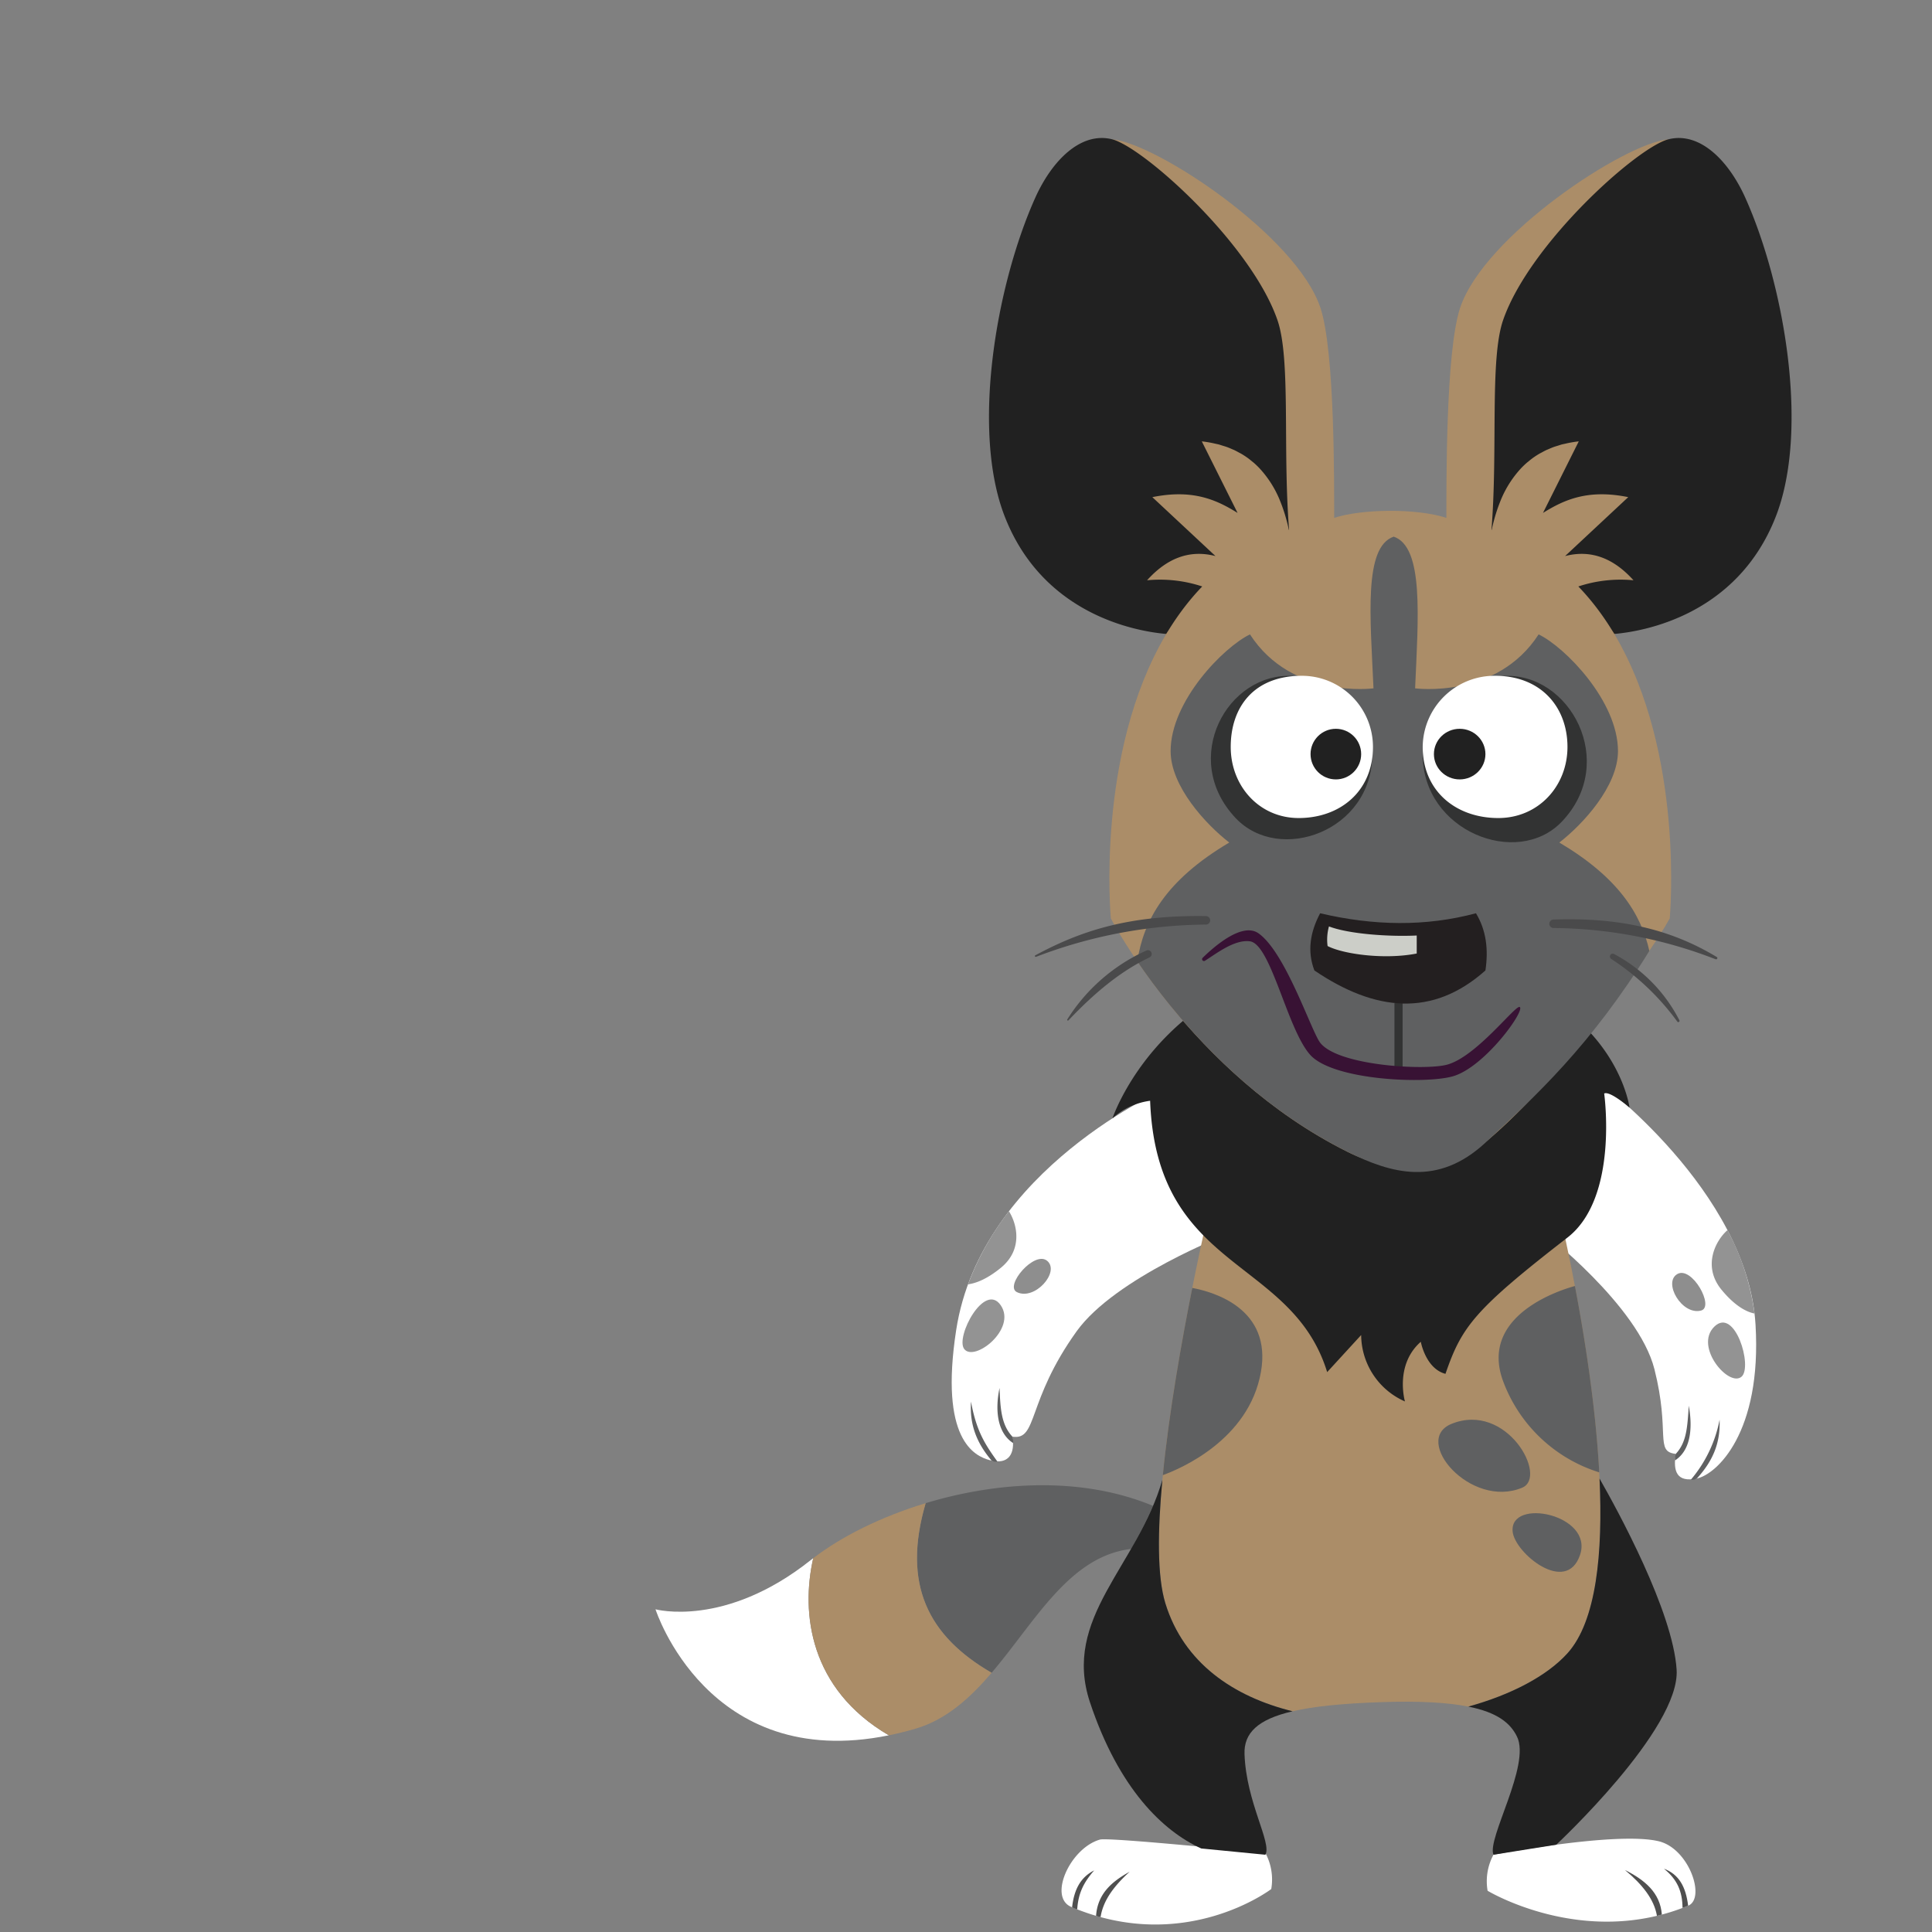 <svg id="Background" xmlns="http://www.w3.org/2000/svg" xmlns:xlink="http://www.w3.org/1999/xlink" width="560" height="560" viewBox="0 0 560 560">
  <rect x="0" y="0" width="560" height="560" fill="#808080" stroke="none"/>
  <defs>
    <symbol id="Picasso-2" data-name="Picasso" viewBox="0 0 329.294 517.829">
      <path d="M45.716,411.656c-.242.187-.502.371-.737.559C20.127,431.976,0,426.464,0,426.464s15.069,47.278,67.628,36.525C44.659,449.571,42.105,427.55,45.716,411.656Z" fill="#fff"/>
      <path d="M144.216,396.485c-20.846-8.656-45.306-7.017-65.905-.783-6.889,23.523.673,38.49,19.115,49.163,12.589-14.751,22.472-33.773,40.413-35.897A113.654,113.654,0,0,0,144.216,396.485Z" fill="#5f6061"/>
      <path d="M78.311,395.705c-13.054,3.954-24.557,9.75-32.595,15.951-3.611,15.895-1.058,37.916,21.913,51.334,2.489-.507,5.052-1.127,7.715-1.909,8.911-2.617,15.831-8.888,22.083-16.214C78.985,434.192,71.423,419.226,78.311,395.705Z" fill="#ab8d68"/>
      <path d="M178.479,507.548a16.226,16.226,0,0,0-1.7-10.44s-45.36-4.645-47.967-3.893c-8.667,2.5-15,16.667-8.333,19.5C153.406,526.708,178.479,507.548,178.479,507.548Z" fill="#fff"/>
      <path d="M241.187,508.048a16.226,16.226,0,0,1,1.7-10.44s35.759-6.893,47.967-3.893c8.759,2.153,13.641,16.537,8.461,18.671C268.979,524.881,241.187,508.048,241.187,508.048Z" fill="#fff"/>
      <path d="M148.101,275.464l17.934,42.156s-32.76,12.649-43.963,28.255c-14.6,20.339-11.213,31.684-18.613,30.554.815,4.898-1.067,8.273-6.533,6.82-4.474-1.19-14.656-5.955-9.779-37.687C94.346,298.719,148.101,275.464,148.101,275.464Z" fill="#fff"/>
      <path d="M272.778,273.043l-15.708,43.917s27.807,21.439,32.476,39.906-.005,23.899,6.186,24.545c-.84,5.152.349,8.315,6.069,7.151,5.769-1.173,18.935-13.28,17.045-44.645C316.505,305.073,272.778,273.043,272.778,273.043Z" fill="#fff"/>
      <path d="M308.99,333.838c4.246,5.181,7.753,6.55,9.567,6.896a70.549,70.549,0,0,0-7.844-24.176C307.201,319.649,303.416,327.037,308.99,333.838Z" fill="#939393"/>
      <path d="M303.062,339.871c3.995-1.042-2.646-13.019-6.88-10.584S297.498,341.323,303.062,339.871Z" fill="#8e8e8e"/>
      <path d="M314.811,359.029c3.262-2.88-1.934-20.322-7.9-14.501S311.17,362.244,314.811,359.029Z" fill="#939393"/>
      <path d="M100.129,327.456c6.286-5.157,4.823-12.366,2.323-16.364A80.178,80.178,0,0,0,90.592,332.266C92.646,332,95.895,330.93,100.129,327.456Z" fill="#939393"/>
      <path d="M104.759,334.534c-3.713-1.805,5.146-12.248,8.821-9.031S109.931,337.048,104.759,334.534Z" fill="#8e8e8e"/>
      <path d="M89.483,351.018c-2.634-3.463,5.88-19.549,10.589-12.671S92.424,354.884,89.483,351.018Z" fill="#939393"/>
      <path d="M281,502.035c5.681,2.849,10.2,6.517,10.698,12.917-.374.116-.881.24-1.424.366C289.446,510.471,286.018,506.207,281,502.035Z" fill="#4f4f4f"/>
      <path d="M292.294,501.649c4.354,1.644,6.351,5.199,7.02,10.736l-1.625.642C297.645,508.227,296.163,504.77,292.294,501.649Z" fill="#4f4f4f"/>
      <path d="M137.434,502.535c-5.175,2.849-9.282,6.377-9.735,12.777a6.288,6.288,0,0,0,1.308.371C129.762,510.836,132.863,506.707,137.434,502.535Z" fill="#4f4f4f"/>
      <path d="M127.145,502.149c-3.673,1.859-5.78,5.145-6.389,10.682a5.833,5.833,0,0,0,1.481.602C122.563,508.494,124.279,505.48,127.145,502.149Z" fill="#4f4f4f"/>
      <path d="M261.479,309.214H160.773s-21.128,89-12.987,115.5c5.318,17.31,19.734,27.084,36.874,31.307,6.169-1.435,14.602-2.275,25.732-2.646,11.245-.375,19.339.116,25.205,1.29,12.293-3.397,22.746-8.814,28.741-15.451C287.371,413.714,261.479,309.214,261.479,309.214Z" fill="#ab8d68"/>
      <path d="M132.454,284.151s16.403-49.342,80.525-46.807S282.331,281.052,282.331,281.052s-5.694-4.955-7.352-4.088c0,0,4.28,30.192-10.64,41.75-27.11,21-30.679,25.912-35.36,39.5-5.742-1.494-7.153-9.293-7.153-9.293-7.666,6.75-4.597,17.293-4.597,17.293a21.181,21.181,0,0,1-12.688-19.25l-9.854,10.75c-10.331-33.5-49.458-29-51.318-78.649A20.134,20.134,0,0,0,132.454,284.151Z" fill="#212121"/>
      <g>
        <path d="M184.66,456.021c-17.14-4.223-31.556-13.997-36.874-31.307-2.397-7.802-2.255-21.023-.864-35.793l-0.0.001c-7.193,25.042-29.167,39.985-20.977,64.542,8.349,25.034,21.158,37.297,32.233,42.325l18.602,1.817c1.938-3.449-5.55-15.143-6.05-29.143C170.51,462.337,174.529,458.377,184.66,456.021Z" fill="#212121"/>
        <path d="M273.636,388.57c.998,21.46-.882,41.327-9.298,50.644-5.995,6.637-16.448,12.055-28.741,15.451h-0c8.394,1.681,12.218,4.766,14.131,8.74,3.982,8.27-8.78,29.552-6.843,34.202l18.204-2.914s35.987-33.483,34.888-50.729C294.901,427.047,278.882,397.758,273.636,388.57Z" fill="#212121"/>
      </g>
      <path d="M155.589,333.314c-3.082,15.439-6.729,35.937-8.536,54.264,4.987-1.81,24.932-10.208,28.426-29.863C178.736,339.396,161.944,334.501,155.589,333.314Z" fill="#5f6061"/>
      <path d="M266.502,332.757c-3.264.871-28.09,8.196-20.773,27.708a43.547,43.547,0,0,0,27.82,26.307C272.529,367.762,269.345,347.711,266.502,332.757Z" fill="#5f6061"/>
      <path d="M248.449,403.964c.615,6.154,15.53,18.5,19.53,6.75S247.449,393.964,248.449,403.964Z" fill="#5f6061"/>
      <path d="M251.214,391.214c7.55-3.149-4.485-25-20.485-18.5C219.153,377.417,236.229,397.464,251.214,391.214Z" fill="#5f6061"/>
      <path id="Head" d="M293.521.395c-12.682,1.139-53.323,27.914-60.292,48.82-4.266,12.799-3.945,51.948-3.993,60.896-8.668-2.843-24.645-2.597-32.512,0-.049-8.948.273-48.096-3.993-60.896C185.762,28.308,145.121,1.533,132.439.395c-12.458,26.82-4.208,128.32-4.208,128.32l19.709,15.224c-20.446,34.489-15.959,82.276-15.959,82.276s23.202,45.007,68.554,67.622c12.719,6.342,26.77,6.422,36.291.119,21.491-15.632,51.225-56.787,57.154-67.741,0,0,4.487-47.787-15.959-82.276l19.709-15.224S305.979,27.214,293.521.395Z" fill="#ab8d68"/>
      <g id="Facemassk">
        <path d="M278.979,177.714c0-14.509-15.377-30.164-23-33.833-12.167,18.833-35.802,15.638-35.802,15.638.897-20.592,2.585-40.965-6.202-43.972-8.787,3.007-6.758,23.38-5.861,43.972,0,0-23.635,3.195-35.802-15.638-7.623,3.669-23,19.325-23,33.833,0,10.167,10.158,21.207,17,26.5-18.525,10.965-24.849,22.59-26.667,34.46,10.223,15.005,30.621,40.069,60.889,55.162,12.719,6.342,26.2,10.199,40.024-2.627,14.504-13.457,30.556-28.163,47.516-55.58-2.42-10.811-9.157-21.389-26.095-31.414C268.821,198.922,278.979,187.881,278.979,177.714Z" fill="#5f6061"/>
      </g>
      <g id="Ears">
        <path d="M315.956,17.473C311.053,6.496,302.712-1.836,293.697.35S253.321,30.662,245.682,52.794c-3.902,11.304-1.492,37.331-3.37,60.753l.063.057a52.551,52.551,0,0,1,1.44-5.399l.01-.029q.413-1.26.883-2.448l0-0a30.683,30.683,0,0,1,6.265-10.089l.025-.024q.769-.799,1.598-1.52c.12-.104.251-.193.372-.294.45-.375.903-.748,1.379-1.089l.009-.006q.903-.647,1.87-1.212c.207-.121.43-.22.641-.336.451-.246.898-.497,1.37-.717.157-.073.327-.13.486-.201.543-.24,1.087-.478,1.656-.684.386-.14.794-.25,1.192-.374.362-.113.712-.24,1.084-.34.342-.092.706-.157,1.057-.238a32.98,32.98,0,0,1,3.902-.673l-10.372,20.743c6.183-3.847,13.031-6.941,24.709-4.576L263.648,121.181c7.392-1.926,13.983.517,19.828,7.016a38.99,38.99,0,0,0-15.986,1.792q1.48,1.537,2.854,3.153c.054.063.107.126.16.189q1.224,1.446,2.364,2.95c.194.255.385.511.576.768q.864,1.165,1.68,2.36c.396.576.781,1.158,1.161,1.743q.442.682.87,1.371c.256.411.53.812.778,1.227,8.094-.7,35.547-5.193,46.796-34.036C334.479,84.714,327.229,42.714,315.956,17.473Z" fill="#212121"/>
        <path d="M132.263.35c-9.015-2.186-17.357,6.146-22.259,17.123C98.73,42.714,91.48,84.714,101.23,109.714c11.248,28.842,38.702,33.336,46.796,34.036.249-.415.523-.816.779-1.227q.428-.69.87-1.371c.38-.585.765-1.167,1.161-1.743q.818-1.194,1.68-2.36c.191-.257.382-.514.576-.768q1.143-1.501,2.364-2.95c.053-.063.106-.126.16-.189q1.375-1.614,2.854-3.153a38.99,38.99,0,0,0-15.986-1.792c5.845-6.499,12.436-8.942,19.828-7.016l-18.303-17.083c11.677-2.365,18.526.729,24.709,4.576l-10.372-20.743a32.98,32.98,0,0,1,3.902.673c.351.081.715.146,1.057.238.372.1.722.227,1.084.34.398.124.806.235,1.192.374.569.206,1.113.444,1.656.684.159.07.329.127.486.201.471.22.919.471,1.37.717.211.115.434.215.641.336q.967.565,1.87,1.212l.009.006c.477.342.929.714,1.379,1.089.121.101.253.19.372.294q.83.72,1.598,1.52l.025.024a30.683,30.683,0,0,1,6.265,10.089l0.0 0q.47,1.187.883,2.448l.011.029a52.553,52.553,0,0,1,1.44,5.399l.063-.057c-1.878-23.422.532-49.449-3.37-60.753C172.639,30.662,141.278,2.536,132.263.35Z" fill="#212121"/>
      </g>
      <g id="Nose">
        <rect x="214.186" y="250.761" width="2.367" height="19.536" fill="#323333"/>
        <path d="M192.646,224.714c15.522,3.655,30.608,3.897,45.167,0,2.972,4.88,3.654,10.479,2.746,16.576-15.322,13.664-32.003,11.911-49.579,0C188.843,235.682,189.764,230.168,192.646,224.714Z" fill="#231f20"/>
        <path d="M195.206,228.527c5.736,2.199,17.331,3.025,25.439,2.635v5.219c-9.412,1.852-21.369.155-25.837-2.167A14.297,14.297,0,0,1,195.206,228.527Z" fill="#cccec8"/>
        <path d="M159.262,238.478a.543.543,0,0,1-.669-.847c3.494-3.427,11.55-10.409,16.219-7.083,7.846,5.589,15.245,28.272,17.833,31.667,5.083,6.667,30.015,8.112,36.667,6.417,8.5-2.167,19.917-17.363,21.167-16.75,1.774.87-10.083,17.417-19.333,20.083-8.06,2.324-34.676,1.167-41.338-6.167s-11.412-32.116-17.495-32.95C167.786,232.228,162.429,236.517,159.262,238.478Z" fill="#381234"/>
        <g id="Layer_10" data-name="Layer 10">
          <path d="M160.758,226.962h0a1.23,1.23,0,0,0-1.176-1.426c-22.771-.344-36.619,4.442-49.479,11.36-.359.193-.029.531.243.431a140.147,140.147,0,0,1,49.217-9.334A1.23,1.23,0,0,0,160.758,226.962Z" fill="#4a4a4b"/>
          <path d="M143.197,237.509c-7.978,3.79-15.457,9.756-23.49,18.238a.22.22,0,0,1-.344-.272,52.635,52.635,0,0,1,22.971-19.98A1.096,1.096,0,0,1,143.197,237.509Z" fill="#4a4a4b"/>
          <path d="M259.093,227.957h0a1.237,1.237,0,0,1,1.176-1.422c21.48-.754,35.729,3.858,47.367,10.873.362.218.033.785-.364.636a132.126,132.126,0,0,0-46.985-9.051A1.231,1.231,0,0,1,259.093,227.957Z" fill="#4a4a4b"/>
          <path d="M276.814,236.754h0a.818.818,0,0,0,.201,1.196,72.614,72.614,0,0,1,19.167,18.18c.245.351.798-.015.6-.394a44.911,44.911,0,0,0-18.928-19.207A.838.838,0,0,0,276.814,236.754Z" fill="#4a4a4b"/>
        </g>
      </g>
      <g id="Eyes">
        <g>
          <path d="M168.146,197.112c12.698,13.457,39.589,3.769,39.589-18.367,0-12.593-10.269-21.988-22.878-22.802C165.812,154.714,151.881,179.876,168.146,197.112Z" fill="#323333"/>
          <path d="M166.73,176.497c0,11.386,8.31,20.616,19.695,20.616,12.051,0,21.536-7.799,21.536-20.616A20.616,20.616,0,0,0,187.346,155.881C173.299,155.881,166.73,165.111,166.73,176.497Z" fill="#fff"/>
          <circle cx="197.205" cy="178.581" r="7.335" fill="#212121"/>
        </g>
        <g>
          <path d="M262.646,198.214c-12.923,13.457-40.269,2.667-40.269-19.468,0-12.593,10.451-21.988,23.283-22.802C265.042,154.714,279.198,180.978,262.646,198.214Z" fill="#323333"/>
          <path d="M264.339,176.497c0,11.386-8.457,20.616-20.044,20.616-12.265,0-21.918-7.799-21.918-20.616a20.801,20.801,0,0,1,20.981-20.616C256.812,155.881,264.339,165.111,264.339,176.497Z" fill="#fff"/>
          <ellipse cx="233.093" cy="178.581" rx="7.465" ry="7.335" fill="#212121"/>
        </g>
      </g>
      <path d="M299.506,367.449c-.428,6.113-.557,10.506-3.773,13.962a4.321,4.321,0,0,0-.213,1.888C299.682,380.618,300.817,374.825,299.506,367.449Z" fill="#5f6061"/>
      <path d="M300.113,388.886a2.484,2.484,0,0,0,1.746-.349c4.536-4.965,6.846-10.177,6.573-17.023A37.839,37.839,0,0,1,300.113,388.886Z" fill="#5f6061"/>
      <path d="M99.721,362.312c.243,6.124.522,10.661,3.738,14.118a4.076,4.076,0,0,1,.179,1.835C99.475,375.583,98.213,369.59,99.721,362.312Z" fill="#5f6061"/>
      <path d="M99.108,383.64a2.351,2.351,0,0,1-1.711-.309c-4.178-4.965-6.394-10.182-5.95-17.064C93.023,374.88,95.567,378.71,99.108,383.64Z" fill="#5f6061"/>
    </symbol>
  </defs>
  <title>character-picasso-square</title>
  <use width="329.294" height="517.829" transform="translate(190 40)" xlink:href="#Picasso-2"/>
</svg>
